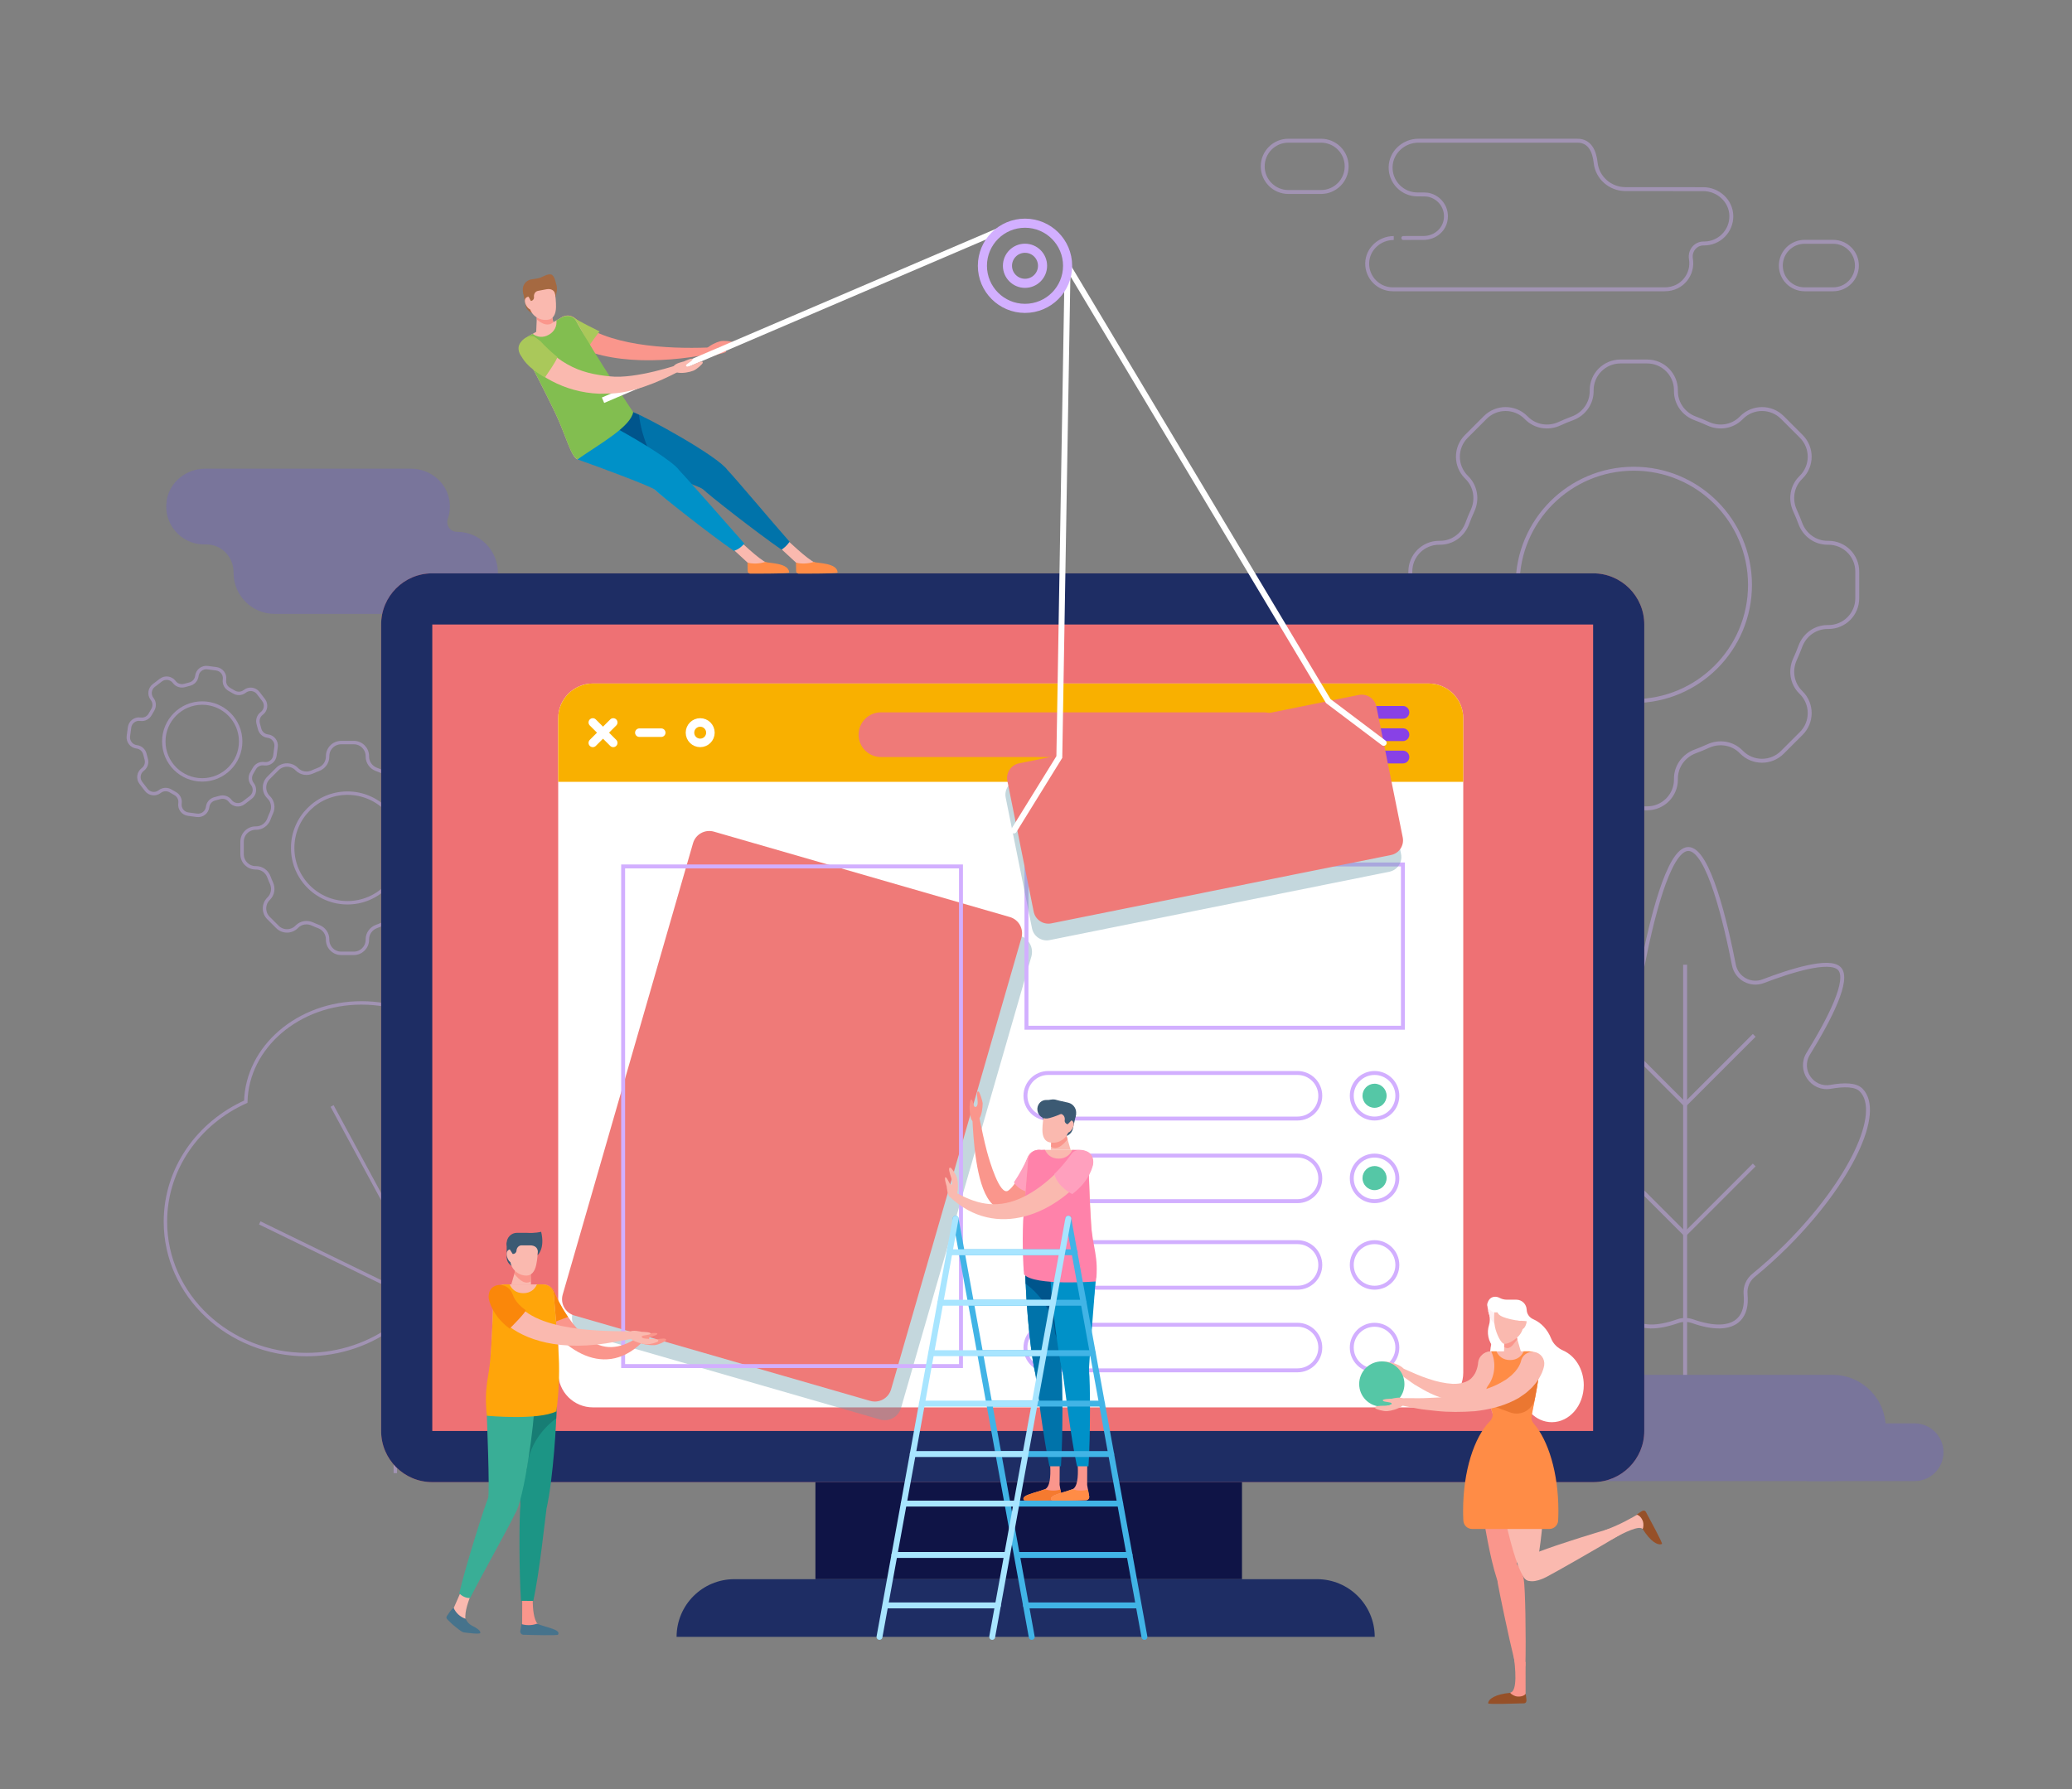 <?xml version="1.0" encoding="utf-8"?>
<!-- Generator: Adobe Illustrator 16.0.0, SVG Export Plug-In . SVG Version: 6.00 Build 0)  -->
<!DOCTYPE svg PUBLIC "-//W3C//DTD SVG 1.1//EN" "http://www.w3.org/Graphics/SVG/1.1/DTD/svg11.dtd">
<svg version="1.1" id="OBJECTS" xmlns="http://www.w3.org/2000/svg" xmlns:xlink="http://www.w3.org/1999/xlink" x="0px" y="0px"
	 width="455px" height="393px" viewBox="0 0 455 393" enable-background="new 0 0 455 393" xml:space="preserve">
<rect x="0" y="0" width="455" height="393" fill="#808080" stroke="none"/>
<g opacity="0.4">
	<rect x="-25" y="-67" display="none" fill="#5046AF" width="500" height="500"/>
	<g>
		<path fill="none" stroke="#D2AFFF" stroke-width="0.756" stroke-miterlimit="10" d="M105.596,247.213
			c-0.466,0-0.928,0.012-1.389,0.028c0.384-1.534,0.592-3.126,0.592-4.761c0-12.262-11.381-22.201-25.42-22.201
			c-13.848,0-25.101,9.671-25.406,21.701c-10.436,4.695-17.647,14.729-17.647,26.352c0,16.12,13.872,29.188,30.983,29.188
			c7.407,0,14.205-2.452,19.536-6.538c5.135,3.384,11.653,5.412,18.752,5.412c16.555,0,29.976-11.01,29.976-24.591
			S122.151,247.213,105.596,247.213z"/>
		
			<line fill="none" stroke="#D2AFFF" stroke-width="0.756" stroke-miterlimit="10" x1="86.812" y1="258.9" x2="86.812" y2="323.566"/>
		<polyline fill="none" stroke="#D2AFFF" stroke-width="0.756" stroke-miterlimit="10" points="57.044,268.596 86.812,283.101 
			111.295,269.405 		"/>
		<polyline fill="none" stroke="#D2AFFF" stroke-width="0.756" stroke-miterlimit="10" points="72.923,242.917 86.812,268.596 
			98.063,257.609 		"/>
	</g>
	<path fill="#6E64C3" d="M100.328,116.808h-0.012c-1.48,0-2.455-1.466-1.975-2.867c0.43-1.254,0.567-2.644,0.328-4.092
		c-0.669-4.039-4.328-6.905-8.422-6.905H45.054c-4.115,0-7.797,2.889-8.442,6.953c-0.826,5.197,3.167,9.682,8.208,9.682h0.501
		c3.377,0,5.997,2.794,5.97,6.172c0,0.024,0,0.048,0,0.072l0,0c0,4.979,4.037,9.016,9.016,9.016h40.022
		c4.979,0,9.016-4.036,9.016-9.016l0,0C109.344,120.844,105.308,116.808,100.328,116.808z"/>
	<g>
		<path fill="none" stroke="#D2AFFF" stroke-width="0.864" stroke-miterlimit="10" d="M408.666,239.388
			c-1.185-1.186-3.768-1.188-6.66-0.677c-4.096,0.726-7.104-3.74-4.922-7.281c4.6-7.465,9.197-16.327,6.816-18.708
			c-2.214-2.214-10.895,0.57-16.696,2.789c-2.795,1.069-5.877-0.631-6.451-3.568c-1.765-9.037-5.581-25.469-10.005-25.469
			c-4.438,0-8.264,16.533-10.021,25.552c-0.566,2.908-3.603,4.62-6.382,3.596c-6.176-2.277-15.787-5.276-18.164-2.899
			c-2.381,2.381,2.217,11.242,6.817,18.708c2.182,3.541-0.827,8.007-4.922,7.281c-2.893-0.512-5.476-0.509-6.661,0.677
			c-4.922,4.922,2.378,20.2,16.304,34.127c2.419,2.419,4.878,4.635,7.316,6.624c1.233,1.005,1.877,2.569,1.726,4.153
			c-0.228,2.377,0.232,4.283,1.475,5.525c1.979,1.98,5.638,1.978,10.207,0.366c1.033-0.364,2.164-0.364,3.197,0
			c4.569,1.611,8.227,1.614,10.206-0.366c1.243-1.242,1.703-3.148,1.476-5.525c-0.152-1.584,0.491-3.148,1.725-4.153
			c2.438-1.989,4.898-4.205,7.317-6.624C406.289,259.588,413.588,244.31,408.666,239.388z"/>
		
			<line fill="none" stroke="#D2AFFF" stroke-width="0.864" stroke-miterlimit="10" x1="370.041" y1="211.892" x2="370.041" y2="324.875"/>
		<polyline fill="none" stroke="#D2AFFF" stroke-width="0.864" stroke-miterlimit="10" points="385.217,227.407 370.041,242.584 
			354.864,227.407 		"/>
		<polyline fill="none" stroke="#D2AFFF" stroke-width="0.864" stroke-miterlimit="10" points="385.217,255.876 370.041,271.053 
			354.864,255.876 		"/>
	</g>
	<path fill="#6E64C3" d="M414.104,313.644c0-6.442-5.224-11.665-11.666-11.665H257.035v23.331h145.402
		C408.88,325.31,414.104,320.087,414.104,313.644L414.104,313.644z"/>
	<path fill="none" stroke="#D2AFFF" stroke-width="0.864" stroke-miterlimit="10" d="M380.191,47.416
		c-0.052-3.292-2.885-5.869-6.178-5.869c-7.586,0.001-13.204-0.005-17.079-0.011c-3.318-0.006-6.172-2.468-6.532-5.767
		c-0.273-2.499-1.258-4.865-4.008-4.865h-34.911c-3.258,0-6.06,2.548-6.111,5.805c-0.052,3.302,2.609,5.995,5.899,5.995
		c0.325,0.001,0.861,0.003,1.488,0.006c0.443,0.002,0.892,0.048,1.316,0.179c2.649,0.814,4.012,3.523,3.234,6.04
		c-0.623,2.015-2.568,3.329-4.678,3.333c-3.126,0.008-6.599,0.016-6.57,0.016c-3.109,0-5.785,2.433-5.834,5.542
		c-0.049,3.152,2.491,5.722,5.632,5.722h59.701c3.975,0,6.311-3.47,5.761-6.655c-0.304-1.764,0.958-3.402,2.748-3.41
		c0.104,0,0.157-0.001,0.157-0.001C377.554,53.477,380.244,50.754,380.191,47.416z"/>
	<path fill="none" stroke="#D2AFFF" stroke-width="0.864" stroke-miterlimit="10" d="M402.552,53.114h-6.277
		c-2.88,0-5.214,2.335-5.214,5.214l0,0c0,2.88,2.334,5.214,5.214,5.214h6.277c2.88,0,5.215-2.334,5.215-5.214l0,0
		C407.767,55.449,405.432,53.114,402.552,53.114z"/>
	<path fill="none" stroke="#D2AFFF" stroke-width="0.864" stroke-miterlimit="10" d="M290.088,42.169h-7.17
		c-3.11,0-5.633-2.521-5.633-5.632l0,0c0-3.111,2.522-5.632,5.633-5.632h7.17c3.11,0,5.632,2.521,5.632,5.632l0,0
		C295.72,39.647,293.198,42.169,290.088,42.169z"/>
	<g>
		<path fill="none" stroke="#D2AFFF" stroke-width="0.864" stroke-miterlimit="10" d="M407.844,131.405v-5.874
			c0-3.489-2.828-6.316-6.317-6.316h-0.22c-2.688,0-5.036-1.717-5.964-4.239c-0.354-0.96-0.743-1.903-1.168-2.826
			c-1.124-2.442-0.682-5.316,1.22-7.218l0.152-0.153c2.467-2.467,2.467-6.466,0-8.933l-4.153-4.153
			c-2.467-2.467-6.466-2.467-8.933,0l-0.153,0.153c-1.901,1.901-4.775,2.344-7.218,1.219c-0.923-0.425-1.866-0.815-2.826-1.168
			c-2.522-0.928-4.238-3.276-4.238-5.963v-0.22c0-3.488-2.828-6.316-6.317-6.316h-5.874c-3.488,0-6.316,2.828-6.316,6.316v0.22
			c0,2.688-1.717,5.036-4.238,5.963c-0.961,0.354-1.903,0.743-2.826,1.168c-2.442,1.125-5.316,0.682-7.218-1.219l-0.153-0.153
			c-2.467-2.467-6.466-2.467-8.933,0l-4.153,4.153c-2.467,2.467-2.467,6.466,0,8.933l0.152,0.153
			c1.901,1.901,2.344,4.775,1.22,7.218c-0.425,0.923-0.815,1.866-1.168,2.826c-0.929,2.522-3.276,4.239-5.964,4.239h-0.22
			c-3.489,0-6.317,2.828-6.317,6.316v5.874c0,3.488,2.828,6.316,6.317,6.316h0.22c2.688,0,5.035,1.717,5.964,4.239
			c0.353,0.96,0.743,1.903,1.168,2.826c1.124,2.442,0.682,5.317-1.22,7.218l-0.152,0.153c-2.467,2.467-2.467,6.466,0,8.933
			l4.153,4.153c2.467,2.467,6.466,2.467,8.933,0l0.153-0.153c1.901-1.901,4.775-2.344,7.218-1.219
			c0.923,0.425,1.865,0.815,2.826,1.168c2.521,0.928,4.238,3.276,4.238,5.964v0.22c0,3.488,2.828,6.316,6.316,6.316h5.874
			c3.489,0,6.317-2.828,6.317-6.316v-0.22c0-2.688,1.716-5.036,4.238-5.964c0.96-0.354,1.902-0.743,2.826-1.168
			c2.442-1.125,5.316-0.682,7.218,1.219l0.153,0.153c2.467,2.467,6.466,2.467,8.933,0l4.153-4.153c2.467-2.467,2.467-6.466,0-8.933
			l-0.152-0.153c-1.901-1.901-2.344-4.775-1.22-7.218c0.425-0.923,0.814-1.866,1.168-2.826c0.928-2.522,3.276-4.239,5.964-4.239
			h0.22C405.016,137.722,407.844,134.894,407.844,131.405z"/>
		<circle fill="none" stroke="#D2AFFF" stroke-width="0.864" stroke-miterlimit="10" cx="358.771" cy="128.468" r="25.518"/>
	</g>
	<g>
		<path fill="none" stroke="#D2AFFF" stroke-width="0.756" stroke-miterlimit="10" d="M99.455,187.631v-2.771
			c0-1.646-1.334-2.979-2.98-2.979h-0.104c-1.268,0-2.375-0.81-2.813-1.999c-0.167-0.453-0.351-0.898-0.551-1.334
			c-0.531-1.152-0.322-2.508,0.575-3.404l0.072-0.072c1.164-1.164,1.164-3.051,0-4.214l-1.959-1.96c-1.164-1.163-3.05-1.163-4.214,0
			l-0.072,0.072c-0.897,0.897-2.253,1.105-3.405,0.576c-0.435-0.201-0.88-0.385-1.333-0.552c-1.189-0.438-2-1.546-2-2.813v-0.104
			c0-1.646-1.334-2.979-2.979-2.979h-2.771c-1.646,0-2.98,1.334-2.98,2.979v0.104c0,1.268-0.81,2.376-2,2.813
			c-0.453,0.167-0.897,0.351-1.333,0.552c-1.152,0.529-2.508,0.321-3.405-0.576l-0.072-0.072c-1.164-1.163-3.05-1.163-4.214,0
			l-1.959,1.96c-1.164,1.163-1.164,3.05,0,4.214l0.072,0.072c0.897,0.896,1.105,2.252,0.575,3.404
			c-0.201,0.436-0.385,0.881-0.551,1.334c-0.438,1.189-1.545,1.999-2.813,1.999h-0.104c-1.646,0-2.979,1.334-2.979,2.979v2.771
			c0,1.646,1.334,2.979,2.979,2.979h0.104c1.268,0,2.375,0.81,2.813,2c0.167,0.452,0.351,0.897,0.551,1.333
			c0.53,1.152,0.322,2.508-0.575,3.404l-0.072,0.072c-1.164,1.164-1.164,3.051,0,4.214l1.959,1.96c1.164,1.163,3.05,1.163,4.214,0
			l0.072-0.072c0.897-0.897,2.253-1.105,3.405-0.575c0.436,0.2,0.88,0.384,1.333,0.551c1.19,0.438,2,1.546,2,2.813v0.104
			c0,1.646,1.334,2.979,2.98,2.979h2.771c1.646,0,2.979-1.334,2.979-2.979v-0.104c0-1.268,0.81-2.376,2-2.813
			c0.453-0.167,0.898-0.351,1.333-0.551c1.152-0.53,2.508-0.322,3.405,0.575l0.072,0.072c1.164,1.163,3.05,1.163,4.214,0l1.959-1.96
			c1.164-1.163,1.164-3.05,0-4.214l-0.072-0.072c-0.897-0.896-1.106-2.252-0.575-3.404c0.2-0.436,0.384-0.881,0.551-1.333
			c0.438-1.19,1.545-2,2.813-2h0.104C98.121,190.61,99.455,189.276,99.455,187.631z"/>
		<circle fill="none" stroke="#D2AFFF" stroke-width="0.756" stroke-miterlimit="10" cx="76.306" cy="186.245" r="12.037"/>
	</g>
	<g>
		<path fill="none" stroke="#D2AFFF" stroke-width="0.756" stroke-miterlimit="10" d="M60.371,165.952l0.255-1.926
			c0.151-1.144-0.653-2.194-1.796-2.345l-0.072-0.01c-0.881-0.117-1.577-0.782-1.771-1.649c-0.074-0.33-0.161-0.656-0.26-0.977
			c-0.263-0.85,0.007-1.773,0.713-2.314l0.057-0.043c0.916-0.702,1.09-2.013,0.388-2.929l-1.181-1.542
			c-0.702-0.916-2.013-1.09-2.929-0.388l-0.057,0.043c-0.706,0.541-1.667,0.561-2.419,0.086c-0.284-0.18-0.576-0.348-0.876-0.506
			c-0.787-0.414-1.247-1.258-1.13-2.14l0.009-0.072c0.152-1.144-0.652-2.194-1.796-2.345l-1.926-0.255
			c-1.144-0.152-2.194,0.653-2.346,1.796l-0.009,0.072c-0.117,0.881-0.782,1.577-1.649,1.771c-0.331,0.074-0.656,0.161-0.978,0.26
			c-0.85,0.263-1.772-0.007-2.313-0.713l-0.043-0.057c-0.702-0.916-2.013-1.09-2.929-0.388l-1.542,1.181
			c-0.916,0.702-1.09,2.013-0.388,2.929l0.043,0.057c0.541,0.706,0.561,1.667,0.086,2.419c-0.179,0.284-0.348,0.576-0.505,0.875
			c-0.414,0.787-1.259,1.248-2.14,1.131l-0.072-0.01c-1.144-0.151-2.194,0.653-2.346,1.797l-0.255,1.926
			c-0.152,1.144,0.652,2.194,1.796,2.346l0.072,0.01c0.881,0.116,1.576,0.781,1.771,1.648c0.074,0.33,0.161,0.656,0.26,0.978
			c0.263,0.85-0.007,1.772-0.713,2.313l-0.057,0.043c-0.916,0.702-1.09,2.014-0.388,2.93l1.182,1.542
			c0.702,0.916,2.013,1.09,2.929,0.388l0.057-0.043c0.706-0.541,1.668-0.561,2.42-0.086c0.284,0.18,0.576,0.348,0.875,0.506
			c0.787,0.414,1.248,1.258,1.131,2.139l-0.01,0.072c-0.151,1.145,0.653,2.194,1.796,2.346l1.926,0.256
			c1.144,0.151,2.194-0.653,2.345-1.797l0.01-0.072c0.117-0.881,0.782-1.576,1.649-1.771c0.33-0.074,0.656-0.16,0.977-0.26
			c0.85-0.263,1.773,0.008,2.313,0.713l0.044,0.058c0.702,0.916,2.013,1.089,2.929,0.388l1.542-1.182
			c0.916-0.701,1.089-2.012,0.388-2.928l-0.043-0.058c-0.541-0.706-0.561-1.667-0.086-2.419c0.18-0.285,0.348-0.576,0.506-0.876
			c0.414-0.786,1.258-1.247,2.14-1.131l0.072,0.01C59.169,167.9,60.22,167.096,60.371,165.952z"/>
		<circle fill="none" stroke="#D2AFFF" stroke-width="0.756" stroke-miterlimit="10" cx="44.409" cy="162.857" r="8.44"/>
	</g>
	<path fill="#6E64C3" d="M420.439,325.31h-23.042c-3.5,0-6.337-2.837-6.337-6.337l0,0c0-3.5,2.837-6.337,6.337-6.337h23.042
		c3.5,0,6.337,2.837,6.337,6.337l0,0C426.776,322.473,423.939,325.31,420.439,325.31z"/>
</g>
<g>
	<path fill="#EE7174" d="M361.073,314.305c0,6.204-5.029,11.233-11.233,11.233H94.927c-6.204,0-11.233-5.029-11.233-11.233V137.162
		c0-6.204,5.029-11.233,11.233-11.233H349.84c6.204,0,11.233,5.029,11.233,11.233V314.305z"/>
	<g>
		<path fill="#1E2D64" d="M349.84,137.162v177.143H94.927V137.162H349.84 M349.84,125.928H94.927
			c-6.204,0-11.233,5.029-11.233,11.233v177.143c0,6.204,5.029,11.233,11.233,11.233H349.84c6.204,0,11.233-5.029,11.233-11.233
			V137.162C361.073,130.958,356.044,125.928,349.84,125.928L349.84,125.928z"/>
	</g>
	<g>
		<path fill="#FFFFFF" d="M321.324,301.486c0,4.216-3.418,7.634-7.633,7.634h-183.48c-4.215,0-7.633-3.418-7.633-7.634v-143.73
			c0-4.215,3.417-7.633,7.633-7.633h183.48c4.215,0,7.633,3.417,7.633,7.633V301.486z"/>
	</g>
	<g>
		<path fill="#F9B000" d="M313.691,150.124h-183.48c-4.215,0-7.633,3.417-7.633,7.633v13.97h198.746v-13.97
			C321.324,153.541,317.906,150.124,313.691,150.124z"/>
	</g>
	<path opacity="0.4" fill="#6C9BAA" d="M193.265,311.787l-64.977-18.757c-1.97-0.568-3.105-2.626-2.537-4.596l28.616-99.134
		c0.568-1.97,2.626-3.106,4.596-2.537l64.977,18.756c1.97,0.568,3.105,2.626,2.537,4.596l-28.616,99.135
		C197.292,311.22,195.235,312.355,193.265,311.787z"/>
	<path fill="#EF7A78" d="M191.083,307.688l-64.977-18.756c-1.97-0.569-3.105-2.627-2.537-4.597l28.616-99.134
		c0.569-1.97,2.626-3.105,4.596-2.537l64.977,18.756c1.97,0.568,3.106,2.626,2.537,4.596l-28.616,99.134
		C195.11,307.12,193.052,308.256,191.083,307.688z"/>
	<g>
		<path fill="#D2AFFF" d="M210.594,190.737v108.877h-73.326V190.737H210.594 M211.458,189.873h-75.054v110.606h75.054V189.873
			L211.458,189.873z"/>
	</g>
	<g>
		
			<line fill="none" stroke="#8841E6" stroke-width="2.804" stroke-linecap="round" stroke-miterlimit="10" x1="295.688" y1="156.46" x2="308.074" y2="156.46"/>
		
			<line fill="none" stroke="#8841E6" stroke-width="2.804" stroke-linecap="round" stroke-miterlimit="10" x1="295.688" y1="161.368" x2="308.074" y2="161.368"/>
		
			<line fill="none" stroke="#8841E6" stroke-width="2.804" stroke-linecap="round" stroke-miterlimit="10" x1="295.688" y1="166.275" x2="308.074" y2="166.275"/>
	</g>
	<path fill="#EF7A78" d="M277.531,166.275h-84.085c-2.71,0-4.907-2.197-4.907-4.908l0,0c0-2.71,2.197-4.908,4.907-4.908h84.085
		c2.711,0,4.908,2.197,4.908,4.908l0,0C282.439,164.078,280.242,166.275,277.531,166.275z"/>
	<g>
		
			<line fill="none" stroke="#FFFFFF" stroke-width="1.872" stroke-linecap="round" stroke-miterlimit="10" x1="134.664" y1="158.681" x2="130.176" y2="163.168"/>
		
			<line fill="none" stroke="#FFFFFF" stroke-width="1.872" stroke-linecap="round" stroke-miterlimit="10" x1="134.664" y1="163.168" x2="130.176" y2="158.681"/>
	</g>
	<path fill="none" stroke="#FFFFFF" stroke-width="1.872" stroke-linecap="round" stroke-miterlimit="10" d="M153.759,163.168
		L153.759,163.168c-1.239,0-2.244-1.004-2.244-2.244l0,0c0-1.239,1.004-2.244,2.244-2.244l0,0c1.239,0,2.244,1.005,2.244,2.244l0,0
		C156.003,162.164,154.999,163.168,153.759,163.168z"/>
	
		<line fill="none" stroke="#FFFFFF" stroke-width="1.872" stroke-linecap="round" stroke-miterlimit="10" x1="140.397" y1="160.925" x2="145.205" y2="160.925"/>
	<rect x="179.063" y="325.538" fill="#0F1446" width="93.671" height="21.314"/>
	<path fill="#1E2D64" d="M301.882,359.526H148.575l0,0c0-7,5.674-12.674,12.674-12.674h127.959
		C296.207,346.853,301.882,352.526,301.882,359.526L301.882,359.526z"/>
	<path fill="none" stroke="#D2AFFF" stroke-width="0.864" stroke-miterlimit="10" d="M284.924,245.678h-54.737
		c-2.764,0-5.003-2.24-5.003-5.004l0,0c0-2.763,2.24-5.004,5.003-5.004h54.737c2.764,0,5.004,2.241,5.004,5.004l0,0
		C289.928,243.438,287.688,245.678,284.924,245.678z"/>
	<path fill="none" stroke="#D2AFFF" stroke-width="0.864" stroke-miterlimit="10" d="M284.924,263.824h-54.737
		c-2.764,0-5.003-2.24-5.003-5.004l0,0c0-2.764,2.24-5.004,5.003-5.004h54.737c2.764,0,5.004,2.24,5.004,5.004l0,0
		C289.928,261.584,287.688,263.824,284.924,263.824z"/>
	<path fill="none" stroke="#D2AFFF" stroke-width="0.864" stroke-miterlimit="10" d="M301.845,245.678L301.845,245.678
		c-2.764,0-5.004-2.24-5.004-5.004l0,0c0-2.763,2.24-5.004,5.004-5.004l0,0c2.764,0,5.004,2.241,5.004,5.004l0,0
		C306.849,243.438,304.608,245.678,301.845,245.678z"/>
	<path fill="none" stroke="#D2AFFF" stroke-width="0.864" stroke-miterlimit="10" d="M301.845,263.824L301.845,263.824
		c-2.764,0-5.004-2.24-5.004-5.004l0,0c0-2.764,2.24-5.004,5.004-5.004l0,0c2.764,0,5.004,2.24,5.004,5.004l0,0
		C306.849,261.584,304.608,263.824,301.845,263.824z"/>
	<path fill="none" stroke="#D2AFFF" stroke-width="0.864" stroke-miterlimit="10" d="M289.928,277.831
		c0,2.764-2.24,5.004-5.004,5.004h-54.737c-2.764,0-5.003-2.24-5.003-5.004l0,0c0-2.764,2.24-5.004,5.003-5.004h54.737
		C287.688,272.827,289.928,275.067,289.928,277.831L289.928,277.831z"/>
	<path fill="none" stroke="#D2AFFF" stroke-width="0.864" stroke-miterlimit="10" d="M289.928,295.978
		c0,2.764-2.24,5.004-5.004,5.004h-54.737c-2.764,0-5.003-2.24-5.003-5.004l0,0c0-2.764,2.24-5.004,5.003-5.004h54.737
		C287.688,290.974,289.928,293.214,289.928,295.978L289.928,295.978z"/>
	<path fill="none" stroke="#D2AFFF" stroke-width="0.864" stroke-miterlimit="10" d="M301.845,282.835L301.845,282.835
		c-2.764,0-5.004-2.24-5.004-5.004l0,0c0-2.764,2.24-5.004,5.004-5.004l0,0c2.764,0,5.004,2.24,5.004,5.004l0,0
		C306.849,280.595,304.608,282.835,301.845,282.835z"/>
	<path fill="none" stroke="#D2AFFF" stroke-width="0.864" stroke-miterlimit="10" d="M306.849,295.978
		c0,2.764-2.24,5.004-5.004,5.004l0,0c-2.764,0-5.004-2.24-5.004-5.004l0,0c0-2.764,2.24-5.004,5.004-5.004l0,0
		C304.608,290.974,306.849,293.214,306.849,295.978L306.849,295.978z"/>
	<g>
		<path fill="#FA968C" d="M121.7,283.749c1.214,2.904,3.876,7.466,7.12,10.08c3.604,2.942,7.292,2.505,11.07,0.016
			c0.387-0.256,0.834-0.127,1.049,0.198c0.201,0.305,0.148,0.702-0.105,0.945c-8.584,8.248-18.522,1.037-23.841-9.068
			c-1.597-3.033,2.995-5.456,4.594-2.418c0.035,0.067,0.067,0.135,0.096,0.204L121.7,283.749z"/>
		<path fill="#FA870A" d="M124.742,289.256c-0.004-0.007-0.009-0.013-0.014-0.02c-2.021-2.959-2.616-4.734-3.143-5.734
			c-0.668-1.269-2.238-1.756-3.506-1.088s-1.755,2.237-1.088,3.506c1.099,2.088,2.214,3.666,3.407,5.164
			C120.781,290.676,123.828,289.583,124.742,289.256z"/>
		<path fill="#FAB9AF" d="M120.66,301.673c1.033-0.003,1.884-0.822,1.909-1.854c0.03-1.217,0.117-2.484,0.01-3.776
			c-0.373-4.483-0.75-9.056-0.967-11.686c-0.105-1.269-1.164-2.241-2.437-2.241h-8.277c-1.372,0-2.494,1.087-2.534,2.458
			c-0.097,3.321-0.308,9.47-0.675,15.04c0,0.007,0,0.014-0.001,0.021c-0.074,1.117,0.794,2.07,1.913,2.067L120.66,301.673z"/>
		<path fill="#FA968C" d="M118.103,356.745c-0.896-1.017-1.119-3.304-1.114-5.373c0.003-1.224-1.555-1.748-2.309-0.783l0,0
			l-0.017,6.467C115.902,357.396,117.328,357.396,118.103,356.745z"/>
		<path fill="#46738C" d="M117.939,356.652c-0.012-0.004-0.022-0.012-0.034-0.018c-0.532,0.199-1.132,0.316-1.807,0.316
			c-0.579,0-1.104-0.084-1.578-0.232l-0.266,1.494c-0.077,0.432,0.243,0.832,0.682,0.846c2.099,0.064,7.474,0.206,7.617-0.027
			C123.228,357.938,120.174,357.518,117.939,356.652z"/>
		<path fill="#1C9585" d="M114.283,330.69c-0.275,1.962-0.319,14.53,0.122,20.915l2.706,0.026
			c1.354-6.193,2.615-18.224,2.883-20.142c0.004-0.024,0.005-0.048,0.008-0.072c1.506-6.664,2.253-19.639,2.194-22.266
			c-0.081-3.563-2.391-6.401-5.159-6.339s-4.947,3.002-4.866,6.566C112.222,311.617,114.413,329.762,114.283,330.69z"/>
		<path fill="#177D74" d="M122.196,309.152c-0.081-3.563-2.391-6.402-5.159-6.339c-2.769,0.062-4.947,3.002-4.866,6.566
			c0.037,1.623,1.201,11.621,1.787,17.34c0.56-1.302,1.164-2.603,1.726-3.909c0.253-4.549,2.834-8.623,6.465-11.277
			C122.191,310.462,122.208,309.633,122.196,309.152z"/>
		<path fill="#FAB9AF" d="M102.205,355.758c-0.199-1.931,0.681-4.107,1.456-6.172l0,0c-0.481-1.057-1.985-1.047-2.452,0.016
			l-1.677,3.817c-0.055,0.125-0.061,0.272-0.004,0.396C100.083,355.036,101.41,355.669,102.205,355.758z"/>
		<path fill="#46738C" d="M103.681,357.082c-0.652-0.318-1.143-0.871-1.413-1.527c-1.278-0.414-2.166-1.318-2.667-2.413
			c-0.257,0.208-0.527,0.455-0.695,0.7c-0.231,0.335-0.547,0.781-0.771,1.095c-0.158,0.222-0.13,0.523,0.064,0.714l1.006,0.985
			c0.192,0.188,2.093,1.829,2.585,1.896c1.263,0.17,3.596,0.44,3.675,0.14C105.602,358.149,104.6,357.53,103.681,357.082z"/>
		<path fill="#39AE96" d="M107.165,329.093c-0.683,1.541-4.849,14.555-6.325,20.896c0.65,0.589,1.457,1.054,2.399,0.991
			c2.571-5.028,8.687-15.96,9.834-18.453c2.077-3.101,4.355-20.776,4.28-24.079c-0.081-3.563-2.391-6.402-5.159-6.339
			c-2.769,0.062-5.448,2.942-5.367,6.506C106.879,310.92,107.626,328.051,107.165,329.093z"/>
		<path fill="#FFA50A" d="M119.248,282.115h-1.344c-0.468,1.083-1.458,1.92-2.995,1.92c-1.539,0-2.529-0.837-2.997-1.92h-1.227
			c-1.254,0-2.28,0.991-2.316,2.245c-0.094,3.267-0.239,7.502-0.613,13.193c-0.339,5.152-1.513,6.763-0.851,13.402
			c0,0,11.207,1.067,15.273-0.966c0.615-4.682,0.777-9.401,0.399-13.948c-0.376-4.525-0.758-9.143-0.974-11.76
			C121.504,283.056,120.479,282.115,119.248,282.115z"/>
		<path fill="#FA968C" d="M142.351,292.896c0,0-2.167-0.204-2.448,0.438c-0.281,0.641-0.353,1.122,0.564,1.566
			c0.917,0.444,2.387,0.616,3.29,0.544c0.902-0.073,2.363-0.834,2.465-1.019c0.374-0.673-1.247-0.369-2.039-0.26
			c-0.792,0.108-1.697,0.153-1.642-0.243c0.056-0.396,1.588-0.49,1.801-0.923C144.557,292.567,142.351,292.896,142.351,292.896z"/>
		<path fill="#FAB9AF" d="M112.684,284.8c3.605,8.084,21.224,7.536,26.499,7.616l0.042,0.001c0.411,0.006,0.738,0.344,0.732,0.755
			c-0.014,0.927-1.104,0.819-4.667,1.507c-24.669,4.84-31.685-11.52-25.705-12.215C111.426,282.249,112.684,284.8,112.684,284.8z"/>
		<g>
			<path fill="#FA870A" d="M115.429,287.769c-2.384-1.682-2.802-3.377-2.811-3.417l0.013,0.076l-0.184-0.424
				c-0.615-1.416-2.244-2.163-3.677-1.585c-0.021,0.009-0.043,0.018-0.064,0.026c-1.725,0.723-1.376,2.761-1.376,2.761
				c0.042,0.284,0.619,3.646,4.585,6.62C111.916,291.826,115.75,287.995,115.429,287.769z"/>
		</g>
		<path fill="#3C5A73" d="M113.613,278.334h-0.159c-1.21,0-2.19-0.98-2.19-2.19v-3.237h2.349V278.334z"/>
		<g>
			<polygon fill="#FAB9AF" points="116.602,282.115 112.277,282.115 113.523,277.803 116.472,278.167 			"/>
		</g>
		<path fill="#FA968C" d="M116.472,278.167l-2.949-0.364l-0.581,2.01c0.66,0.744,1.639,1.898,2.712,1.898
			c0.34,0,0.65-0.096,0.929-0.272L116.472,278.167z"/>
		<path fill="#FAB9AF" d="M115.628,280.171L115.628,280.171c-1.99,0-3.602-1.613-3.602-3.603v-4.013h6.178c0,0,0,3.133-0.45,5.247
			C117.417,279.389,116.642,280.171,115.628,280.171z"/>
		<path fill="#FAB9AF" d="M113.073,275.81c0,0.783-0.375,1.418-0.837,1.418c-0.462,0-0.972-1.026-0.972-1.81s0.51-1.026,0.972-1.026
			C112.698,274.392,113.073,275.026,113.073,275.81z"/>
		<path fill="#3C5A73" d="M118.834,270.552c0,0-1.377,0.367-3.216,0.223l-2.085-0.001c-1.253-0.001-2.269,1.016-2.269,2.269v0.485
			l0.67,0.873l0.65,1.016h0.082c0.398,0,0.723-0.31,0.748-0.701c0.041-0.646,0.487-1.188,1.135-1.188h1.851
			c1.126,0,1.712,0.605,1.712,1.448l-0.058,0.713C118.054,275.688,119.729,274.292,118.834,270.552z"/>
		<path fill="#FAB9AF" d="M140.896,292.521c0,0-2.107-0.543-2.486,0.045c-0.379,0.588-0.525,1.053,0.31,1.637
			c0.835,0.583,2.26,0.986,3.162,1.057c0.903,0.071,2.465-0.449,2.595-0.615c0.475-0.604-1.173-0.562-1.972-0.579
			c-0.799-0.018-1.7-0.117-1.583-0.499c0.117-0.383,1.645-0.233,1.924-0.627C143.125,292.546,140.896,292.521,140.896,292.521z"/>
	</g>
	<g>
		<path fill="#FA968C" d="M223.383,265.352c-2.142,1.142-4.611,0.433-6.039-1.539c-3.028-3.905-3.611-13.625-3.836-18.554
			c-0.042-0.913,1.291-1.067,1.471-0.182c0.587,2.901,1.113,5.419,1.746,7.822c0.57,2.104,2.811,9.765,4.648,8.628
			c2.266-1.484,4.636-8.25,4.271-7.25c0.491-1.347,1.98-2.04,3.327-1.549s2.04,1.98,1.549,3.327
			C230.155,257.056,227.16,263.499,223.383,265.352z"/>
		<path fill="#FFA0BE" d="M222.654,259.681c0.594-0.87,1.145-1.778,1.653-2.71c0.503-0.909,1.017-1.919,1.375-2.778l0.018-0.043
			c0.029-0.068,0.061-0.137,0.096-0.204c0.668-1.269,2.237-1.756,3.506-1.088s1.756,2.237,1.088,3.506
			c-0.626,1.19-1.232,2.163-1.925,3.188c-0.469,0.676-1.074,1.767-1.588,2.412C223.744,261.818,222.65,259.687,222.654,259.681z"/>
		<path fill="#FAB9AF" d="M225.285,278.129c0.056,0.52,0.414,0.941,0.91,1.106c3.176,1.054,7.986,1.621,13.188,2.071
			c0.75,0.065,1.41-0.512,1.424-1.264c0.04-2.105-0.853-6.023-1.113-9.986c-0.324-4.928-0.527-10.308-0.637-13.783
			c-0.065-2.074-1.766-3.715-3.841-3.715h-5.798c-1.956,0-3.584,1.494-3.746,3.443c-0.223,2.695-0.547,6.623-0.868,10.483
			C224.5,270.151,225.057,276,225.285,278.129z"/>
		<path fill="#FA968C" d="M232.703,321.032l-0.019,5.127l0.444,2.497c0.077,0.433-0.242,0.832-0.682,0.846
			c-2.099,0.064-7.473,0.206-7.617-0.027c-0.676-1.093,2.379-1.514,4.614-2.379c2.234-0.864,0.692-9.35,0.692-9.35L232.703,321.032z
			"/>
		<path fill="#F57A2F" d="M229.444,327.096c0.012-0.004,0.021-0.012,0.033-0.018c0.533,0.199,1.132,0.316,1.808,0.316
			c0.579,0,1.104-0.084,1.578-0.232l0.267,1.494c0.076,0.433-0.243,0.832-0.683,0.846c-2.099,0.064-7.473,0.206-7.617-0.027
			C224.155,328.382,227.209,327.961,229.444,327.096z"/>
		<path fill="#0091C8" d="M225.187,279.596c-0.081,3.563,1.32,26.172,4.089,26.235c2.769,0.062,5.855-22.444,5.937-26.008
			s-2.098-6.504-4.866-6.566S225.267,276.032,225.187,279.596z"/>
		<path fill="#0073AA" d="M233.1,301.134c0.274,1.962,0.319,14.53-0.122,20.915h-2.521c-1.354-6.193-2.8-18.197-3.068-20.115
			c-0.004-0.024-0.005-0.048-0.009-0.072c-1.506-6.663-2.253-19.638-2.193-22.266c0.081-3.563,2.391-6.401,5.159-6.339
			s4.947,3.003,4.866,6.566C235.161,282.061,232.97,300.205,233.1,301.134z"/>
		<path fill="#00558C" d="M231.678,292.903c0.616,1.494,1.18,3.013,1.718,4.549c0.576-5.664,1.779-15.978,1.816-17.629
			c0.081-3.563-2.098-6.504-4.866-6.566s-5.079,2.775-5.159,6.339c-0.011,0.48,0.005,1.31,0.048,2.381
			C228.771,284.562,231.314,288.496,231.678,292.903z"/>
		<path fill="#FA968C" d="M238.752,321.032l-0.019,5.127l0.445,2.497c0.076,0.433-0.243,0.832-0.683,0.846
			c-2.099,0.064-7.473,0.206-7.617-0.027c-0.676-1.093,2.379-1.514,4.613-2.379c2.235-0.864,0.693-9.35,0.693-9.35L238.752,321.032z
			"/>
		<path fill="#FF8C46" d="M235.492,327.096c0.013-0.004,0.022-0.012,0.034-0.018c0.532,0.199,1.132,0.316,1.808,0.316
			c0.579,0,1.104-0.084,1.578-0.232l0.267,1.494c0.076,0.433-0.243,0.832-0.683,0.846c-2.099,0.064-7.473,0.206-7.617-0.027
			C230.203,328.382,233.258,327.961,235.492,327.096z"/>
		<path fill="#0091C8" d="M231.235,279.596c-0.081,3.563,1.32,26.172,4.089,26.235c2.769,0.062,5.257-22.527,5.338-26.091
			s-1.499-6.421-4.268-6.483S231.315,276.032,231.235,279.596z"/>
		<path fill="#0091C8" d="M239.148,301.134c0.274,1.962,0.319,14.53-0.122,20.915h-2.521c-1.354-6.193-2.8-18.197-3.068-20.115
			c-0.004-0.024-0.005-0.048-0.009-0.072c-1.506-6.663-2.852-19.721-2.792-22.349c0.08-3.563,2.989-6.318,5.758-6.256
			s4.349,2.92,4.268,6.483C240.611,281.978,239.019,300.205,239.148,301.134z"/>
		<path fill="#FF82AA" d="M225.778,254.726c0.101-1.227,1.125-2.167,2.357-2.167h1.344c0.468,1.083,1.458,1.921,2.995,1.921
			c1.539,0,2.528-0.838,2.996-1.921h1.227c1.254,0,2.28,0.991,2.316,2.245c0.094,3.267,0.189,8.221,0.564,13.912
			c0.339,5.151,1.777,7.508,1.066,12.749c0,0-13.513,1.037-15.771-1.555c-0.25-2.688-0.446-8.878-0.068-13.425
			C225.181,261.96,225.562,257.343,225.778,254.726z"/>
		<path fill="#FA968C" d="M212.914,243.329c0,0,0.051,2.549,0.665,2.887c0.612,0.339,1.009,0.192,1.495-0.562
			c0.552-0.857,0.693-2.353,0.715-3.258c0.013-0.511-0.675-2.492-0.85-2.611c-0.636-0.433-0.286,1.404-0.249,2.202
			c0.037,0.799-0.211,1.229-0.601,1.138c-0.389-0.092-0.328-1.345-0.739-1.597C212.938,241.277,212.914,243.329,212.914,243.329z"/>
		<path fill="#FAB9AF" d="M239.506,256.775c-7.262,9.898-20.776,15.709-30.96,6.077c-0.639-0.604,0.128-1.621,0.883-1.186
			l0.033,0.02c4.688,2.706,9.001,3.884,14.387,1.621c4.5-1.939,8.551-5.743,11.449-9.562l0.054-0.07
			C237.404,250.971,241.515,254.033,239.506,256.775z"/>
		<g>
			<path fill="#FFA0BE" d="M231.511,257.867c1.741-1.562,3.956-4.643,3.956-4.643s1.05-1.24,3.21-0.336
				c1.726,0.723,1.376,2.761,1.376,2.761c-0.042,0.284-0.619,3.646-4.586,6.62C235.467,262.27,232.304,260.803,231.511,257.867z"/>
		</g>
		<path fill="#3C5A73" d="M232.83,249.548l0.154,0.034c1.181,0.263,2.352-0.481,2.614-1.663l0.702-3.159l-2.293-0.511
			L232.83,249.548z"/>
		<g>
			<polygon fill="#FAB9AF" points="230.781,252.559 235.106,252.559 233.859,248.246 230.911,248.61 			"/>
		</g>
		<path fill="#FA968C" d="M230.911,248.61l2.948-0.364l0.581,2.01c-0.66,0.744-1.639,1.898-2.712,1.898
			c-0.341,0-0.65-0.096-0.93-0.272L230.911,248.61z"/>
		<path fill="#FAB9AF" d="M230.465,250.903L230.465,250.903c1.941,0.432,3.866-0.793,4.298-2.734l0.871-3.918l-6.031-1.341
			c0,0-0.68,3.058-0.699,5.22C228.889,249.751,229.475,250.683,230.465,250.903z"/>
		<path fill="#FAB9AF" d="M233.904,247.2c-0.169,0.765,0.059,1.466,0.51,1.565c0.451,0.101,1.172-0.79,1.342-1.555
			s-0.274-1.112-0.727-1.213C234.578,245.897,234.075,246.437,233.904,247.2z"/>
		<path fill="#3C5A73" d="M228.826,244.428c-0.032-0.519,0.052-1.038,0.247-1.521l0,0c0.485-1.196,1.825-1.711,3.044-1.287
			c0.125,0.044,0.257,0.081,0.396,0.112l2.035,0.452c1.224,0.271,1.995,1.483,1.723,2.707l-0.105,0.474l-0.877,0.718l-0.821,0.839
			l-0.08-0.018c-0.389-0.086-0.639-0.459-0.578-0.847c0.101-0.64-0.218-1.265-0.85-1.405l-1.807-0.401
			c-1.1-0.244-1.803,0.219-1.985,1.041l-0.099,0.709L228.826,244.428z"/>
		<path fill="#FAB9AF" d="M207.887,260.571c0,0,0.151,2.171,0.829,2.345c0.678,0.173,1.165,0.166,1.455-0.812
			s0.221-2.456,0.002-3.334c-0.218-0.879-1.206-2.196-1.405-2.268c-0.724-0.26-0.161,1.29,0.075,2.054s0.427,1.649,0.027,1.659
			c-0.399,0.01-0.741-1.486-1.203-1.627C207.205,258.448,207.887,260.571,207.887,260.571z"/>
		<g>
			
				<line fill="none" stroke="#41B4E6" stroke-width="1.296" stroke-linecap="round" stroke-miterlimit="10" x1="234.595" y1="267.672" x2="251.312" y2="359.526"/>
			
				<line fill="none" stroke="#41B4E6" stroke-width="1.296" stroke-linecap="round" stroke-miterlimit="10" x1="226.565" y1="359.526" x2="209.849" y2="267.672"/>
			
				<line fill="none" stroke="#41B4E6" stroke-width="1.296" stroke-linecap="round" stroke-miterlimit="10" x1="211.82" y1="275.049" x2="236.008" y2="275.049"/>
			
				<line fill="none" stroke="#41B4E6" stroke-width="1.296" stroke-linecap="round" stroke-miterlimit="10" x1="213.428" y1="286.13" x2="237.954" y2="286.13"/>
			
				<line fill="none" stroke="#41B4E6" stroke-width="1.296" stroke-linecap="round" stroke-miterlimit="10" x1="215.664" y1="297.21" x2="239.971" y2="297.21"/>
			
				<line fill="none" stroke="#41B4E6" stroke-width="1.296" stroke-linecap="round" stroke-miterlimit="10" x1="217.826" y1="308.291" x2="241.987" y2="308.291"/>
			
				<line fill="none" stroke="#41B4E6" stroke-width="1.296" stroke-linecap="round" stroke-miterlimit="10" x1="219.562" y1="319.371" x2="244.004" y2="319.371"/>
			
				<line fill="none" stroke="#41B4E6" stroke-width="1.296" stroke-linecap="round" stroke-miterlimit="10" x1="221.203" y1="330.255" x2="245.984" y2="330.255"/>
			
				<line fill="none" stroke="#41B4E6" stroke-width="1.296" stroke-linecap="round" stroke-miterlimit="10" x1="223.635" y1="341.533" x2="248.036" y2="341.533"/>
			
				<line fill="none" stroke="#41B4E6" stroke-width="1.296" stroke-linecap="round" stroke-miterlimit="10" x1="225.307" y1="352.613" x2="249.775" y2="352.613"/>
		</g>
		<g>
			
				<line fill="none" stroke="#A8E5FF" stroke-width="1.296" stroke-linecap="round" stroke-miterlimit="10" x1="209.849" y1="267.672" x2="193.132" y2="359.526"/>
			
				<line fill="none" stroke="#A8E5FF" stroke-width="1.296" stroke-linecap="round" stroke-miterlimit="10" x1="217.878" y1="359.526" x2="234.595" y2="267.672"/>
			
				<line fill="none" stroke="#A8E5FF" stroke-width="1.296" stroke-linecap="round" stroke-miterlimit="10" x1="232.623" y1="275.049" x2="208.506" y2="275.049"/>
			
				<line fill="none" stroke="#A8E5FF" stroke-width="1.296" stroke-linecap="round" stroke-miterlimit="10" x1="231.016" y1="286.13" x2="206.49" y2="286.13"/>
			
				<line fill="none" stroke="#A8E5FF" stroke-width="1.296" stroke-linecap="round" stroke-miterlimit="10" x1="228.78" y1="297.21" x2="204.473" y2="297.21"/>
			
				<line fill="none" stroke="#A8E5FF" stroke-width="1.296" stroke-linecap="round" stroke-miterlimit="10" x1="226.618" y1="308.291" x2="202.457" y2="308.291"/>
			
				<line fill="none" stroke="#A8E5FF" stroke-width="1.296" stroke-linecap="round" stroke-miterlimit="10" x1="224.882" y1="319.371" x2="200.44" y2="319.371"/>
			
				<line fill="none" stroke="#A8E5FF" stroke-width="1.296" stroke-linecap="round" stroke-miterlimit="10" x1="223.241" y1="330.255" x2="198.459" y2="330.255"/>
			
				<line fill="none" stroke="#A8E5FF" stroke-width="1.296" stroke-linecap="round" stroke-miterlimit="10" x1="220.809" y1="341.533" x2="196.407" y2="341.533"/>
			
				<line fill="none" stroke="#A8E5FF" stroke-width="1.296" stroke-linecap="round" stroke-miterlimit="10" x1="219.137" y1="352.613" x2="194.669" y2="352.613"/>
		</g>
		<path fill="#3C5A73" d="M234.917,243c0.138,1.117-3.878,2.533-4.938,2.664c-1.059,0.131-2.029-0.669-2.167-1.786
			c-0.139-1.117,0.608-2.13,1.668-2.261C230.539,241.487,234.779,241.883,234.917,243z"/>
	</g>
	
		<rect x="225.408" y="189.873" fill="none" stroke="#D2AFFF" stroke-width="0.864" stroke-miterlimit="10" width="82.667" height="35.861"/>
	<path opacity="0.4" fill="#6C9BAA" d="M305.092,191.469l-74.595,15.015c-1.78,0.358-3.514-0.794-3.872-2.575l-5.778-28.709
		c-0.358-1.78,0.794-3.514,2.575-3.872l74.594-15.014c1.78-0.358,3.514,0.794,3.872,2.574l5.779,28.709
		C308.025,189.377,306.872,191.11,305.092,191.469z"/>
	<path fill="#EF7A78" d="M305.459,187.795l-74.595,15.014c-1.78,0.358-3.514-0.794-3.872-2.574l-5.779-28.709
		c-0.358-1.78,0.794-3.514,2.575-3.872l74.595-15.015c1.78-0.358,3.514,0.794,3.872,2.575l5.778,28.709
		C308.392,185.704,307.239,187.437,305.459,187.795z"/>
	<polyline fill="none" stroke="#FFFFFF" stroke-width="1.296" stroke-linecap="round" stroke-miterlimit="10" points="
		222.644,182.406 232.623,166.275 234.44,58.377 291.682,153.989 303.855,163.168 	"/>
	<g>
		<path fill="#41B4E6" d="M147.924,103.511c1.918,1.938,16.536,17.468,15.745,17.957c-0.686,0.424-17.925-11.961-19.844-13.9
			c-1.918-1.938-2.557-4.417-1.425-5.538C143.532,100.91,146.005,101.573,147.924,103.511z"/>
		<path fill="#FAB9AF" d="M168.404,123.63c-1.854-0.861-5.413-4.33-8.905-7.504l-0.872,2.344l5.612,5.175
			C165.481,124.168,167.465,124.239,168.404,123.63z"/>
		<path fill="#FF8C46" d="M168.075,123.407c-1.266,0.449-2.816,0.455-3.929,0.174c0.021,0.407,0.032,1.498,0.045,1.883
			c0.01,0.272,0.216,0.495,0.486,0.527c0,0,8.632,0.057,8.618-0.254C173.197,123.547,168.689,123.763,168.075,123.407z"/>
		<path fill="#FAB9AF" d="M179.045,123.63c-1.854-0.861-5.413-4.33-8.905-7.504l-0.872,2.344l5.612,5.175
			C176.122,124.168,178.106,124.239,179.045,123.63z"/>
		<path fill="#FF8C46" d="M178.716,123.407c-1.266,0.449-2.816,0.455-3.929,0.174c0.021,0.407,0.032,1.498,0.045,1.883
			c0.009,0.272,0.215,0.495,0.486,0.527c0,0,8.631,0.057,8.618-0.254C183.837,123.547,179.33,123.763,178.716,123.407z"/>
		<path fill="#0073AA" d="M154.384,107.47c1.186,1.198,11.885,9.578,17.25,13.267c0.75-0.547,1.215-0.993,1.762-1.742
			c-3.743-4.229-11.756-13.794-13.659-15.772c-2.129-3.065-17.753-11.637-20.856-12.773c-3.347-1.225-6.832-0.11-7.784,2.49
			s0.751,6.146,4.098,7.371C137.361,101.103,153.583,106.66,154.384,107.47z"/>
		<path fill="#00558C" d="M140.324,91.129c-0.562-0.263-1.023-0.464-1.344-0.582c-3.347-1.225-6.833-0.11-7.784,2.49
			c-0.952,2.601,0.75,6.146,4.098,7.371c1.086,0.398,5.713,1.996,10.154,3.591C142.766,100.217,140.897,95.929,140.324,91.129z"/>
		<path fill="#0091C8" d="M149.179,103.32c-1.343-1.934-8.054-6.057-13.606-9.124c-0.784-0.433-1.736-0.358-2.466,0.162
			c-1.648,1.174-3.377,2.242-5.095,3.32c-0.72,0.452-1.128,1.268-1.051,2.114c0.019,0.214,0.034,0.429,0.044,0.645
			c0.012,0.271-0.201,0.192-0.205,0.46c5.136,1.802,16.368,6.006,17.026,6.671c1.186,1.198,11.975,9.74,17.341,13.429
			c1.111-0.392,1.696-0.944,2.288-1.602C159.711,115.166,151.082,105.299,149.179,103.32z"/>
		<path fill="#FA968C" d="M126.417,70.027c6.456,5.984,20.219,6.635,28.998,6.305c0.997-0.038,1.087,1.3,0.215,1.467
			c-10.322,1.98-24.11,2.5-32.532-3.786c-2.749-2.052,0.354-6.217,3.107-4.163C126.279,69.905,126.352,69.966,126.417,70.027z"/>
		<path fill="#AAC85A" d="M131.651,72.786c-0.945-0.465-4.622-2.283-5.358-2.854l-0.037-0.029c-0.059-0.045-0.12-0.088-0.184-0.13
			c-1.206-0.775-2.812-0.427-3.587,0.778c-0.776,1.205-0.428,2.812,0.778,3.587c1.131,0.728,2.137,1.276,3.244,1.827
			c0.741,0.358,1.498,0.683,2.262,0.993C128.901,76.415,131.658,72.789,131.651,72.786z"/>
		<path fill="#FAB9AF" d="M138.292,90.71l-11.493,10.187c-1.387-0.499-2.659-5.609-4.898-10.261
			c-2.421-5.03-5.262-10.486-6.812-13.426c-0.64-1.213-0.198-2.712,0.997-3.387l7.202-4.07c1.11-0.627,2.513-0.303,3.229,0.752
			c1.483,2.183,3.556,7.254,6.085,10.973C135.168,85.251,138.292,90.71,138.292,90.71z"/>
		<path fill="#82BE50" d="M123.355,69.715l-1.17,0.662c0.126,1.173-0.324,2.39-1.662,3.146c-1.34,0.757-2.614,0.516-3.553-0.198
			l-1.068,0.604c-1.092,0.617-1.498,1.986-0.912,3.095c1.525,2.89,4.438,8.475,6.912,13.614c2.239,4.651,3.37,9.511,4.898,10.261
			c5.121-3.53,11.646-7.157,12.251-10.377c0,0-7.967-11.761-12.578-20.078C125.876,69.366,124.426,69.109,123.355,69.715z"/>
		<path fill="#FA968C" d="M157.606,77.834c0,0-1.981,0.9-2.457,0.386s-0.7-0.946,0.022-1.666c0.722-0.719,2.055-1.362,2.932-1.588
			c0.876-0.226,2.505,0.017,2.662,0.158c0.573,0.514-1.058,0.755-1.842,0.911c-0.784,0.156-1.654,0.409-1.472,0.765
			c0.182,0.356,1.661-0.055,2.003,0.285C159.798,77.425,157.606,77.834,157.606,77.834z"/>
		<path fill="#A56941" d="M118.128,68.779l-0.156,0.029c-1.188,0.225-2.334-0.556-2.56-1.745l-0.602-3.181l2.308-0.437
			L118.128,68.779z"/>
		<g>
			<polygon fill="#FAB9AF" points="121.768,71.938 118.123,73.45 117.744,73.007 117.941,68.273 120.906,68.083 			"/>
		</g>
		<path fill="#FA968C" d="M120.906,68.083l-2.965,0.19l-0.079,1.901c0.787,0.608,1.7,1.263,2.754,1.063
			c0.334-0.063,0.65-0.252,0.892-0.478L120.906,68.083z"/>
		<path fill="#FAB9AF" d="M120.449,70.209L120.449,70.209c-1.955,0.37-3.839-0.915-4.209-2.87l-0.746-3.943l6.07-1.149
			c0,0,0.583,3.078,0.534,5.239C122.061,69.108,121.445,70.02,120.449,70.209z"/>
		
			<rect x="115.495" y="64.858" transform="matrix(0.983 -0.186 0.186 0.983 -10.083 22.715)" fill="#A56941" width="1.161" height="0.527"/>
		<path fill="#FAB9AF" d="M117.128,66.399c0.146,0.769-0.104,1.462-0.559,1.548c-0.455,0.086-1.146-0.827-1.292-1.597
			c-0.146-0.77,0.31-1.103,0.765-1.189C116.496,65.076,116.982,65.629,117.128,66.399z"/>
		<path fill="#A56941" d="M122.292,63.789c0.049-0.518-0.019-1.04-0.199-1.528c0,0-0.309-1.765-1.062-1.969
			c-0.687-0.186-1.684,0.408-2.338,0.686c-0.48,0.204-2.049,0.387-2.049,0.387c-1.231,0.232-2.041,1.419-1.808,2.65l0.09,0.478
			l1.184,0.738l0.464,0.872l0.081-0.015c0.391-0.074,0.653-0.439,0.604-0.828c-0.08-0.643,0.258-1.257,0.894-1.377l1.818-0.344
			c1.107-0.21,1.795,0.275,1.951,1.104l0.076,0.711L122.292,63.789z"/>
		
			<line fill="none" stroke="#FFFFFF" stroke-width="1.296" stroke-miterlimit="10" x1="221.951" y1="49.572" x2="132.42" y2="87.907"/>
		<path fill="#FAB9AF" d="M124.471,79.949c3.2,1.835,6.221,2.382,9.472,2.712c5.607,0.677,15.552-2.739,14.551-2.436
			c0.854-0.259,1.348,0.947,0.563,1.364c-4.416,2.348-10.445,4.809-15.103,4.844l-2.365,0.042
			c-7.755-0.287-14.25-4.292-17.112-8.385c-0.819-1.171-0.533-2.785,0.639-3.604C118.021,72.455,118.757,76.697,124.471,79.949z"/>
		<g>
			<path fill="#AAC85A" d="M122.354,78.379c-2.188-1.752-3.644-3.424-3.671-3.455l0.049,0.06l-1.433-1.082
				c0,0-1.524-0.563-2.96,1.287c-1.146,1.478,0.161,3.081,0.161,3.081c0.176,0.227,0.961,2.25,5.167,4.626
				C119.667,82.896,122.661,78.625,122.354,78.379z"/>
		</g>
		<path fill="#FAB9AF" d="M150.159,79.396c0,0-2.131,0.438-2.213,1.134c-0.082,0.695-0.009,1.176,0.998,1.333
			c1.007,0.157,2.463-0.107,3.305-0.441c0.841-0.333,2.016-1.488,2.06-1.694c0.161-0.752-1.3,0.012-2.025,0.347
			c-0.726,0.335-1.578,0.643-1.641,0.248c-0.062-0.395,1.375-0.933,1.453-1.409S150.159,79.396,150.159,79.396z"/>
	</g>
	<circle fill="#55C7A6" cx="301.845" cy="240.674" r="2.646"/>
	<circle fill="#55C7A6" cx="301.845" cy="258.758" r="2.646"/>
	<g>
		<path fill="#FFFFFF" d="M326.788,287.926c0,0,0.692,1.562,0.18,3.155c-0.513,1.594-0.196,3.566,1.131,5.011
			c0,0,0.256-2.256,0.705-3.336S328.958,288.496,326.788,287.926z"/>
		<path fill="#FFF0F2" d="M330.262,287.245c0,0-2.377,1.496-2.088,3.512c0,0-1.27-0.899-1.557-3.996
			C326.419,284.615,330.262,287.245,330.262,287.245z"/>
		<path fill="#FFFFFF" d="M343.275,296.635c-1.188-0.525-2.176-1.425-2.65-2.634c-0.77-1.957-2.188-3.497-3.937-4.251
			c-0.867-0.374-1.44-1.21-1.44-2.153l0,0h-2.349v1.792c-3.229,0.729-5.666,4.025-5.666,7.985c0,4.34,2.929,7.876,6.616,8.116
			c0.523,3.896,3.419,6.881,6.923,6.881c3.874,0,7.015-3.645,7.015-8.14C347.787,300.76,345.913,297.803,343.275,296.635z"/>
		<g>
			<path fill="#FAB9AF" d="M329.75,299.732c-0.029,0.258-0.063,0.413-0.096,0.578c-0.031,0.171-0.07,0.33-0.113,0.483
				c-0.08,0.312-0.169,0.62-0.283,0.917c-0.2,0.602-0.481,1.186-0.797,1.75c-0.637,1.135-1.596,2.142-2.692,2.935
				c-0.581,0.336-1.184,0.679-1.8,0.892c-0.627,0.156-1.261,0.408-1.874,0.434c-0.61,0.031-1.239,0.118-1.82,0.07
				c-0.578-0.06-1.151-0.138-1.718-0.215c-2.181-0.504-4.157-1.286-5.941-2.312l-1.331-0.769c-0.449-0.246-0.879-0.515-1.283-0.821
				l-2.46-1.753c-0.334-0.238-0.412-0.701-0.174-1.035c0.207-0.291,0.586-0.388,0.9-0.25l0.053,0.023
				c1.793,0.782,3.549,1.605,5.357,2.181c1.791,0.619,3.609,1.01,5.316,1.108c1.709,0.052,3.185-0.356,4.07-1.188
				c0.425-0.451,0.813-0.928,1.059-1.565c0.119-0.314,0.251-0.633,0.319-0.979c0.05-0.168,0.077-0.338,0.102-0.507
				c0.016-0.086,0.027-0.168,0.03-0.24c0.008-0.078,0.016-0.165,0.009-0.153c0.114-1.427,1.364-2.491,2.792-2.376
				C328.802,297.056,329.865,298.306,329.75,299.732z"/>
		</g>
		<path fill="#FAB9AF" d="M324.312,321.974c2.259,2.591,15.294,3.673,15.294,3.673c0.963-1.117-3.521-13.862-3.521-13.862
			s2.159-9.199,2.062-12.521c-0.04-1.371-1.162-2.459-2.533-2.459h-8.272c-1.275,0-2.337,0.973-2.441,2.244
			c-0.217,2.63,3.219,12.447,3.219,12.447S322.36,319.733,324.312,321.974z"/>
		<path fill="#FA968C" d="M331.453,372.237c-0.084,0.173-0.092,0.373-0.022,0.553c0.069,0.179,0.209,0.321,0.388,0.394
			c1.615,0.656,2.252,0.444,3.193-0.211l-0.006-7.837l-1.547-2.339c-0.36-0.545-1.206-0.222-1.114,0.425
			c0.461,3.249,0.897,8.199-0.655,8.537C331.685,371.76,331.574,371.987,331.453,372.237z"/>
		<path fill="#965028" d="M333.066,372.612c-0.39-0.047-1.258-0.465-1.422-0.794c-3.278,0.284-4.851,1.362-4.851,2.32
			c0.144,0.233,5.761,0.041,7.859-0.015c0.438-0.012,0.615-0.431,0.54-0.863l-0.15-1.232
			C334.743,372.417,334.069,372.731,333.066,372.612z"/>
		<path fill="#FAB9AF" d="M355.576,335.18c-6.257,1.724-16.905,5.178-18.625,6.058c-2.428,1.242-3.161,3.593-2.437,5.011
			c0.726,1.418,2.635,1.365,5.062,0.123c1.674-0.855,11.408-6.387,16.905-9.71C356.272,336.028,355.756,335.819,355.576,335.18z"/>
		<path fill="#FAB9AF" d="M361.176,335.788c0.191-0.003,0.374-0.085,0.504-0.228c0.129-0.143,0.193-0.331,0.178-0.523
			c-0.137-1.737-0.611-2.212-1.619-2.761c-2.212,1.278-4.415,2.57-7.907,3.862l0,0c-0.598,1.212,0.723,2.466,1.904,1.811
			c2.61-1.446,5.677-2.89,6.406-2.158C360.645,335.795,360.897,335.792,361.176,335.788z"/>
		<path fill="#965028" d="M360.787,334.178c0.134,0.369,0.148,1.332-0.071,1.627c1.723,2.804,3.391,3.726,4.247,3.297
			c0.145-0.232-2.544-5.168-3.535-7.02c-0.207-0.388-0.66-0.357-1.014-0.096l-1.034,0.687
			C359.862,332.766,360.445,333.228,360.787,334.178z"/>
		<path fill="#FA968C" d="M332.68,365.227c0.701,0.418,1.589,0.331,2.291,0.746c0.158-6.55-0.029-17.212-0.358-19.063
			c-0.478-2.685-2.136-4.636-3.703-4.356c-1.568,0.278-2.452,2.682-1.975,5.366C329.234,349.607,331.144,358.955,332.68,365.227z"/>
		<path fill="#FA968C" d="M324.56,324.189c0.203,3.559,3.404,25.983,6.17,25.825c2.765-0.158,4.046-22.84,3.842-26.398
			s-2.61-6.315-5.375-6.157S324.355,320.631,324.56,324.189z"/>
		<path fill="#FAB9AF" d="M328.811,323.347c0.061,3.564,4.06,23.874,6.828,23.826c2.77-0.048,3.758-20.515,3.696-24.079
			c-0.062-3.563-2.854-6.334-5.622-6.286S328.749,319.782,328.811,323.347z"/>
		<g>
			<polygon fill="#FAB9AF" points="330.262,297.374 334.015,296.98 332.827,292.873 330.399,293.174 			"/>
		</g>
		<path fill="#FA968C" d="M330.399,293.174l2.428-0.301l0.371,1.282c-0.544,0.613-1.242,1.937-2.125,1.937
			c-0.28,0-0.536-0.079-0.766-0.225L330.399,293.174z"/>
		<path fill="#FAB9AF" d="M330.316,295.159c0.824,0,1.715-0.413,2.943-1.485c0.705-0.616,1.227-1.689,1.227-2.415v-4.014h-6.178
			c0,0-0.464,2.131-0.014,4.245C328.633,293.077,329.668,295.159,330.316,295.159z"/>
		<rect x="333.655" y="288.785" fill="#FFFFFF" width="1.161" height="0.526"/>
		<path fill="#FAB9AF" d="M333.439,290.499c0,0.783,0.375,1.418,0.837,1.418s0.972-1.026,0.972-1.809
			c0-0.783-0.51-1.026-0.972-1.026S333.439,289.717,333.439,290.499z"/>
		<path fill="#FFFFFF" d="M332.979,285.463l-2.085,0.001c-0.568,0.001-1.12-0.141-1.609-0.403c-0.789-0.422-1.783-0.301-2.293,0.435
			c-0.504,0.728-0.681,1.679,0.65,2.562c0.685,0.453,1.684-0.05,2.351,0.169c0.041-0.002,0.077-0.009,0.12-0.009h1.851
			c0.647,0,1.094,0.541,1.135,1.187c0.024,0.392,0.35,0.701,0.748,0.701h0.081l0.295-0.942l1.025-0.945v-0.486
			C335.248,286.479,334.232,285.463,332.979,285.463z"/>
		<path fill="#FAB9AF" d="M305.597,301.877c0,0,2.094,0.594,2.487,0.016c0.394-0.579,0.551-1.039-0.27-1.644
			c-0.821-0.604-2.235-1.041-3.136-1.134s-2.476,0.39-2.609,0.553c-0.49,0.593,1.159,0.589,1.957,0.626
			c0.799,0.037,1.696,0.158,1.57,0.538c-0.127,0.379-1.65,0.192-1.939,0.579C303.369,301.798,305.597,301.877,305.597,301.877z"/>
		<circle fill="#55C7A6" cx="303.438" cy="303.988" r="4.969"/>
		<path fill="#FAB9AF" d="M305.617,307.211c0,0,2.106-0.544,2.486,0.045c0.379,0.588,0.525,1.052-0.31,1.636
			c-0.836,0.584-2.26,0.986-3.162,1.058c-0.902,0.07-2.465-0.45-2.596-0.616c-0.475-0.604,1.173-0.561,1.972-0.578
			c0.8-0.019,1.7-0.117,1.583-0.5c-0.117-0.382-1.646-0.232-1.925-0.626C303.388,307.235,305.617,307.211,305.617,307.211z"/>
		<path fill="#FF8C46" d="M336.747,312.611c-0.391-0.444-0.536-1.046-0.415-1.625c0.57-2.746,1.884-9.376,1.811-11.937
			c-0.036-1.253-1.062-2.245-2.316-2.245H334.6c-0.468,1.084-1.457,1.921-2.996,1.921c-1.537,0-2.527-0.837-2.995-1.921h-1.152
			c1.122,2.401,0.877,5.489-0.734,7.589c-0.375,0.488-0.494,1.125-0.32,1.715c0.464,1.574,0.94,3.054,1.273,4.063
			c0.227,0.688,0.046,1.432-0.465,1.946c-3.504,3.53-5.923,11.018-5.923,19.688c0,0.738,0.02,1.466,0.056,2.185
			c0.052,1.028,0.901,1.835,1.932,1.835h16.95c1.03,0,1.879-0.807,1.932-1.835c0.036-0.719,0.056-1.446,0.056-2.185
			C342.212,323.52,340.002,316.315,336.747,312.611z"/>
		<path fill="#EB7731" d="M337.047,307.179c0.427-2.207,0.869-4.769,1.033-6.631c-1.485,4.41-5.521,7.769-10.246,8.253
			c1.029,0.418,2.455,0.945,3.833,1.44C334.02,311.085,336.572,309.632,337.047,307.179z"/>
		<path fill="#FFFFFF" d="M328.615,287.697c0.368,0.827,0.202,1.372,3.134,2.072c2.933,0.7,3.645-0.092,4.782,1.168
			c0,0-0.88-2.34-2.517-2.809c-1.638-0.468-4.283-0.378-5.508-2.106C328.507,286.022,328.363,287.132,328.615,287.697z"/>
		<g>
			<path fill="#FAB9AF" d="M339.097,299.883c-0.146,0.793-0.292,1.105-0.476,1.588c-0.193,0.427-0.397,0.836-0.627,1.221
				c-0.244,0.366-0.474,0.754-0.743,1.09c-0.275,0.33-0.549,0.662-0.835,0.98c-0.618,0.56-1.218,1.166-1.898,1.596
				c-0.333,0.231-0.663,0.469-1,0.687l-1.042,0.558c-2.816,1.396-5.742,2.029-8.613,2.356c-2.875,0.205-5.71,0.24-8.495-0.062
				c-1.387-0.182-2.78-0.26-4.145-0.527c-1.364-0.264-2.726-0.508-4.076-0.791c-0.401-0.085-0.659-0.479-0.574-0.881
				c0.072-0.347,0.376-0.586,0.716-0.591h0.042c1.364-0.021,2.717-0.003,4.065-0.003c1.349,0.024,2.689-0.097,4.023-0.137l1-0.044
				l0.99-0.111l1.972-0.194c0.661-0.042,1.299-0.184,1.941-0.294c0.64-0.118,1.282-0.22,1.914-0.35
				c2.489-0.605,4.908-1.376,6.883-2.608l0.739-0.448l0.652-0.518c0.465-0.32,0.785-0.737,1.168-1.101
				c0.147-0.207,0.309-0.4,0.467-0.596c0.154-0.197,0.255-0.41,0.393-0.609c0.112-0.202,0.204-0.411,0.29-0.604l0.106-0.277
				l0.027-0.102l0.015-0.044c-0.006,0.021-0.009,0.042-0.01,0.063c0.208-1.417,1.524-2.396,2.94-2.188
				C338.324,297.149,339.305,298.467,339.097,299.883z"/>
		</g>
	</g>
	<circle fill="none" stroke="#D2AFFF" stroke-width="2" stroke-miterlimit="10" cx="225.085" cy="58.377" r="9.355"/>
	<circle fill="none" stroke="#D2AFFF" stroke-width="2" stroke-miterlimit="10" cx="225.085" cy="58.377" r="3.852"/>
</g>
</svg>
